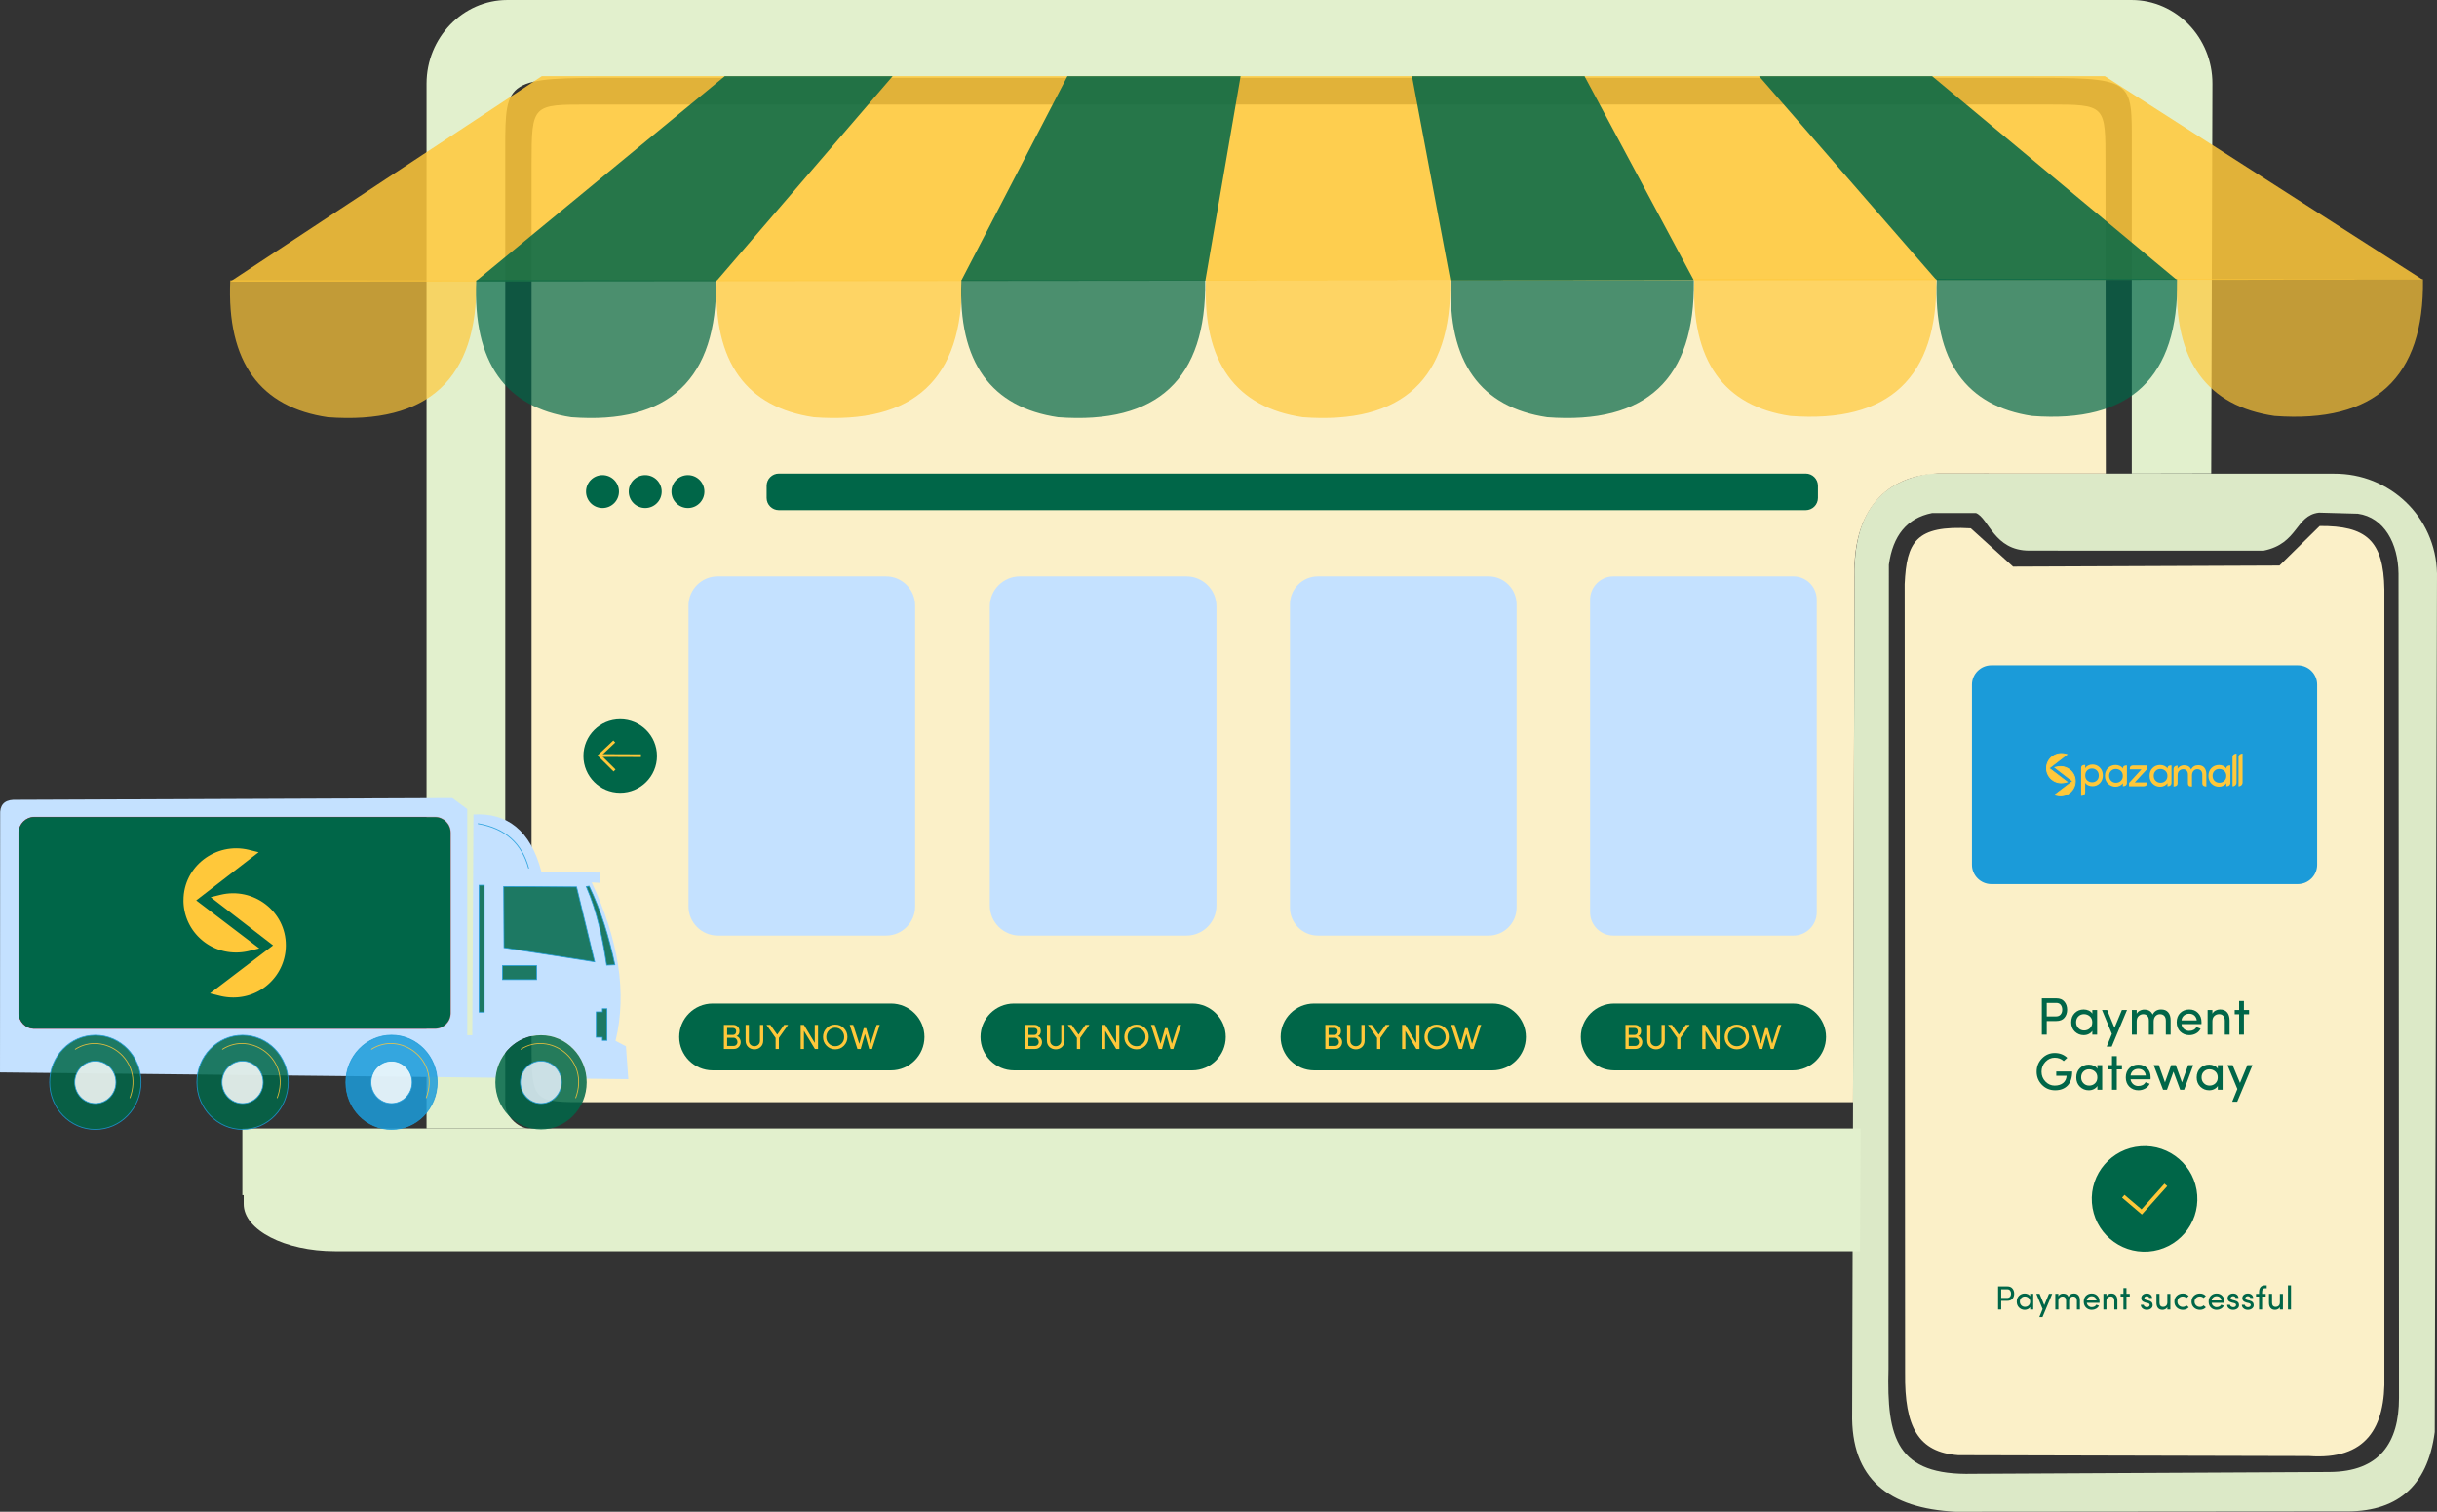 <?xml version="1.0" encoding="UTF-8"?>
<!DOCTYPE svg PUBLIC "-//W3C//DTD SVG 1.1//EN" "http://www.w3.org/Graphics/SVG/1.1/DTD/svg11.dtd">
<!-- Creator: CorelDRAW 2018 (64-Bit Evaluation Version) -->
<svg xmlns="http://www.w3.org/2000/svg" xml:space="preserve" width="222.466mm" height="137.993mm" version="1.1" style="shape-rendering:geometricPrecision; text-rendering:geometricPrecision; image-rendering:optimizeQuality; fill-rule:evenodd; clip-rule:evenodd"
viewBox="0 0 13100.06 8125.82"
 xmlns:xlink="http://www.w3.org/1999/xlink">
 <rect x="0" y="0" width="13100.06" height="8125.82" fill="#333333" stroke="none"/>
 <defs>
  <style type="text/css">
   <![CDATA[
    .str3 {stroke:#F50A2B;stroke-width:4.49;stroke-miterlimit:22.926;stroke-opacity:0.30}
    .str1 {stroke:#1B9BD9;stroke-width:4.49;stroke-miterlimit:22.926;stroke-opacity:0.851}
    .str2 {stroke:#FFC83A;stroke-width:4.49;stroke-miterlimit:22.926;stroke-opacity:0.851}
    .str4 {stroke:#FFC83A;stroke-width:19.94;stroke-miterlimit:22.926}
    .str0 {stroke:#FFC83A;stroke-width:14.96;stroke-miterlimit:22.926}
    .fil3 {fill:none}
    .fil9 {fill:none}
    .fil5 {fill:#006648}
    .fil4 {fill:#C4E1FF}
    .fil2 {fill:#e2f0cd}
    .fil19 {fill:#FFC83A}
    .fil18 {fill:#006648;fill-rule:nonzero}
    .fil6 {fill:#FFC83A;fill-rule:nonzero}
    .fil14 {fill:#F50A2B;fill-opacity:0.30}
    .fil17 {fill:#006648;fill-opacity:0.702}
    .fil16 {fill:#FFC83A;fill-opacity:0.702}
    .fil10 {fill:#FEFEFE;fill-opacity:0.851}
    .fil12 {fill:#1B9BD9;fill-opacity:0.851}
    .fil8 {fill:#006648;fill-opacity:0.851}
    .fil13 {fill:#E7F2FC;fill-opacity:0.851}
    .fil15 {fill:#FFC83A;fill-opacity:0.851}
    .fil1 {fill:#e2f0cd;fill-opacity:0.961}
    .fil11 {fill:#1B9BD9}
    .fil7 {fill:#C4E1FF}
    .fil0 {fill:#FBF0C8}
   ]]>
  </style>
 </defs>
 <g id="Layer_x0020_1">
  <path class="fil0" d="M10594.02 2839.8c-296.82,-17.64 -344.89,73.72 -355.47,299.19l2.27 4239.95c-3.42,293.2 71.62,427.09 285.8,442.99l1885.31 4.59c306.05,22.33 412.64,-150.09 405.23,-433.81l0 -4223.29c-3.9,-266.33 -99.48,-343.76 -347.71,-341.99l-216.11 212.51 -1431.96 5.84 -227.37 -205.97z"/>
  <path class="fil1" d="M12522.29 7912.09l-1917.01 9.73c-409.93,10.22 -463.71,-190.48 -453.57,-564.29l1.9 -4321.98c21.18,-155.43 96.23,-250.69 232.22,-277.83l236.06 -0.11c68.76,27.19 96.54,202.6 286.77,202.09l1259.07 0.23c187.86,-37.72 169.79,-189.79 297.94,-204.44l209.03 5.78c142.04,20.29 216.61,160.64 218.5,321.9l2.67 4431.11c0.14,239.75 -104.02,396.44 -373.58,397.8zm-2151.18 -5366.77c-257.65,40.73 -407.82,206.89 -402.1,554.89l-12.77 4494.69c-7.94,355.64 198.38,512.92 555.14,530.92l2085.86 -1.75c279.14,5.91 451.3,-125.31 490.69,-426.69l12.12 -4614.35c-6.36,-308.06 -257.02,-538.66 -552.48,-536.91l-2176.46 -0.79z"/>
  <path class="fil2" d="M9998.35 6725.59l-8197.91 0c-269.77,0 -490.44,-114.25 -490.44,-253.92l0 -47.86 -7.23 0 0 -357.97 8699.32 0 -1.29 227.4 -2.46 432.34z"/>
  <path class="fil2" d="M10002.09 6065.84l-7162.28 0c-61.43,-5.75 -123.82,-71.13 -123.82,-132.85l0 -5135.88c0,-373.97 5.92,-378.67 605.41,-378.67l7542.87 0c617.11,0 595.01,-1.61 595.02,375.86l0.06 1751.43 426.99 -0.87 6.48 -2095.16c0.76,-247.34 -195.42,-449.69 -434.3,-449.69l-8731.36 0c-238.88,0 -434.3,202.35 -434.3,449.69l0 5616.15 7709.24 0z"/>
  <path class="fil0" d="M3166.49 562.01l7842.33 -0.28c314.57,-0.01 308.84,2.73 309.17,315.44l1.76 1668.49 -859.4 -0.32c-227.09,-8.26 -473.54,105.23 -491.32,486.86l-8.04 2892.3 -6794.5 0c-300.47,0 -309.17,2.59 -309.17,-315.44l0 -4731.61c0,-318.02 5.17,-315.43 309.17,-315.44z"/>
  <path class="fil3" d="M3180.67 4743.08c143.77,307.42 191.23,592.48 128.08,851.79l55.94 28.87 12.64 176.85 -159.56 -1.71c0.44,6.17 0.66,12.4 0.66,18.69 0,139.78 -109.88,253.1 -245.42,253.1 -135.55,0 -245.43,-113.31 -245.43,-253.1 0,-8.06 0.37,-16.04 1.1,-23.91l-668.85 -7.14c1.21,10.18 1.83,20.55 1.83,31.06 0,139.78 -109.88,253.1 -245.42,253.1 -135.55,0 -245.43,-113.31 -245.43,-253.1 0,-12.31 0.85,-24.41 2.52,-36.25l-297.84 -3.18c1.95,12.85 2.96,26.02 2.96,39.43 0,139.78 -109.88,253.1 -245.42,253.1 -135.55,0 -245.43,-113.31 -245.43,-253.1 0,-15.22 1.3,-30.12 3.8,-44.6l-173.05 -1.85c2.7,15.06 4.12,30.59 4.12,46.45 0,139.78 -109.88,253.1 -245.42,253.1 -135.54,0 -245.42,-113.31 -245.42,-253.1 0,-17.68 1.76,-34.94 5.11,-51.6l-136.74 -1.45 0.9 -1384.11c-2.78,-50.92 20.22,-78.4 70.38,-81.2l2360.06 -9.59 80.29 59.12 -0.01 1215.88 27.07 0 6.31 -1186.55c179.47,-10.44 306.28,82.32 365.43,307.7l312.64 4.53 4.96 55.49 -47.37 -2.71z"/>
  <path class="fil4" d="M3857.22 3098.38l905.91 0c85.91,0 156.19,70.28 156.19,156.19l0 1618.14c0,85.91 -70.28,156.19 -156.19,156.19l-905.91 0c-85.91,0 -156.19,-70.27 -156.19,-156.19l0 -1618.14c0,-85.91 70.28,-156.19 156.19,-156.19z"/>
  <path class="fil4" d="M5481.63 3098.38l896.43 0c88.51,0 160.93,72.42 160.93,160.93l0 1608.66c0,88.52 -72.42,160.93 -160.93,160.93l-896.43 0c-88.52,0 -160.93,-72.41 -160.93,-160.93l0 -1608.66c0,-88.51 72.42,-160.93 160.93,-160.93z"/>
  <path class="fil4" d="M7084.05 3098.38l918.42 0c82.47,0 149.93,67.47 149.93,149.94l0 1630.64c0,82.47 -67.47,149.93 -149.93,149.93l-918.42 0c-82.48,0 -149.94,-67.47 -149.94,-149.93l0 -1630.64c0,-82.48 67.47,-149.94 149.94,-149.94z"/>
  <path class="fil4" d="M8672.47 3098.38l968.4 0c68.72,0 124.94,56.22 124.94,124.94l0 1680.63c0,68.72 -56.22,124.94 -124.94,124.94l-968.4 0c-68.72,0 -124.94,-56.22 -124.94,-124.94l0 -1680.63c0,-68.72 56.22,-124.94 124.94,-124.94z"/>
  <path class="fil5" d="M8677.16 5394.29l959.02 0c98.79,0 179.62,80.83 179.62,179.62l0 0c0,98.79 -80.83,179.62 -179.62,179.62l-959.02 0c-98.79,0 -179.62,-80.83 -179.62,-179.62l0 0c0,-98.79 80.83,-179.62 179.62,-179.62z"/>
  <path class="fil5" d="M7063.74 5394.29l959.02 0c98.79,0 179.62,80.83 179.62,179.62l0 0c0,98.79 -80.83,179.62 -179.62,179.62l-959.02 0c-98.79,0 -179.62,-80.83 -179.62,-179.62l0 0c0,-98.79 80.83,-179.62 179.62,-179.62z"/>
  <path class="fil5" d="M3238.71 2553.75c48.9,0 88.55,39.65 88.55,88.55 0,48.9 -39.65,88.55 -88.55,88.55 -48.9,0 -88.55,-39.65 -88.55,-88.55 0,-48.9 39.64,-88.55 88.55,-88.55z"/>
  <path class="fil5" d="M3333.8 3865.98c109.17,0 197.67,88.51 197.67,197.67 0,109.16 -88.49,197.66 -197.67,197.66 -109.17,0 -197.66,-88.5 -197.66,-197.66 0,-109.16 88.49,-197.67 197.66,-197.67z"/>
  <path class="fil5" d="M3468.31 2553.75c48.91,0 88.55,39.65 88.55,88.55 0,48.9 -39.64,88.55 -88.55,88.55 -48.9,0 -88.55,-39.65 -88.55,-88.55 0,-48.9 39.64,-88.55 88.55,-88.55z"/>
  <path class="fil5" d="M3697.92 2553.75c48.9,0 88.55,39.65 88.55,88.55 0,48.9 -39.64,88.55 -88.55,88.55 -48.91,0 -88.55,-39.65 -88.55,-88.55 0,-48.9 39.64,-88.55 88.55,-88.55z"/>
  <path class="fil5" d="M4186.5 2545.46l5520.21 0c36.09,0 65.6,29.52 65.6,65.59l0 65.62c0,36.08 -29.51,65.59 -65.6,65.59l-5520.21 0c-36.09,0 -65.59,-29.51 -65.59,-65.59l0 -65.62c0,-36.07 29.51,-65.59 65.59,-65.59z"/>
  <path class="fil5" d="M5450.33 5394.29l959.02 0c98.79,0 179.62,80.83 179.62,179.62l0 0c0,98.79 -80.83,179.62 -179.62,179.62l-959.02 0c-98.79,0 -179.62,-80.83 -179.62,-179.62l0 0c0,-98.79 80.83,-179.62 179.62,-179.62z"/>
  <path class="fil6" d="M5562.58 5578.14l-34.22 0 0 44.03 34.78 0c6.02,0 10.98,-2.03 14.93,-6.14 3.92,-4.11 5.87,-9.1 5.81,-14.9 0,-5.83 -2.01,-11.13 -5.99,-15.89 -4.05,-4.73 -9.16,-7.09 -15.3,-7.09zm-34.22 -52.88l0 37.63 31.39 0c5.28,0 9.57,-1.84 12.83,-5.52 3.01,-3.73 4.52,-8.4 4.52,-14.01 0,-5.65 -1.66,-10.03 -4.98,-13.24 -3.33,-3.17 -8.07,-4.8 -14.21,-4.86l-29.54 0zm66.23 17.25c0,13.86 -5.3,22.86 -15.93,27 6.77,1.48 12.27,5.46 16.43,11.92 4.17,6.46 6.27,13.02 6.27,19.6 0,10.54 -3.44,19.42 -10.32,26.66 -6.87,7.24 -16.06,10.85 -27.51,10.85l-52.69 0 0 -129.65 48.67 0c10.7,0 19.19,3.01 25.56,9.06 6.34,6.02 9.5,14.21 9.5,24.56zm110.26 51.63l0 -85.25 17.49 0 0 85.11c0,13.8 -4.61,25 -13.83,33.66 -9.25,8.49 -20.47,12.76 -33.62,12.76 -13.17,0 -24.33,-4.27 -33.52,-12.76 -9.13,-8.66 -13.67,-19.86 -13.67,-33.66l0 -85.11 17.5 0 0 85.25c0,8.77 2.92,15.89 8.75,21.35 5.84,5.46 12.86,8.19 21.04,8.19 8.1,0 15.12,-2.73 21.02,-8.19 5.89,-5.46 8.84,-12.58 8.84,-21.35zm101.55 44.4l-17.5 0 0 -59.62 -49.14 -70.03 20.95 0 36.94 52.47 37.42 -52.47 21.04 0 -49.71 70.03 0 59.62zm210.52 -129.65l0 129.65 -16.75 0 -59.08 -97.66 0 97.66 -17.51 0 0 -129.65 17.32 0 58.52 96.94 0 -96.94 17.49 0zm126.64 29.83c-9.32,-9.72 -20.7,-14.58 -34.15,-14.58 -13.48,0 -24.87,4.86 -34.18,14.58 -9.32,9.72 -13.96,21.52 -13.96,35.41 0,13.93 4.58,25.66 13.77,35.25 9.19,9.53 20.6,14.3 34.28,14.3 13.64,0 25.09,-4.8 34.34,-14.4 9.25,-9.59 13.83,-21.32 13.76,-35.25 0,-13.83 -4.61,-25.59 -13.86,-35.31zm-99.79 35.22c0,-18.41 6.31,-34.12 18.94,-47.07 12.64,-12.98 28.19,-19.47 46.67,-19.47 18.5,0 34.05,6.47 46.63,19.41 12.61,12.91 18.91,28.66 18.91,47.23 0,18.6 -6.31,34.28 -18.91,47.14 -12.58,12.83 -28.13,19.26 -46.63,19.26 -18.47,0 -34.02,-6.5 -46.67,-19.47 -12.64,-13.02 -18.94,-28.67 -18.94,-47.01zm255.78 36.53l32.68 -101.58 16.59 0 -41.67 129.65 -15.25 0 -22.92 -80.85 -22.74 80.85 -17.49 0 -41.59 -129.65 18.82 0 32.71 101.93 23.93 -84.39 13.04 -0.03 23.9 84.07z"/>
  <path class="fil5" d="M3830.67 5394.29l959.02 0c98.79,0 179.62,80.83 179.62,179.62l0 0c0,98.79 -80.83,179.62 -179.62,179.62l-959.02 0c-98.79,0 -179.62,-80.83 -179.62,-179.62l0 0c0,-98.79 80.83,-179.62 179.62,-179.62z"/>
  <path class="fil6" d="M3942.92 5578.14l-34.22 0 0 44.03 34.78 0c6.02,0 10.98,-2.03 14.93,-6.14 3.92,-4.11 5.87,-9.1 5.81,-14.9 0,-5.83 -2.01,-11.13 -5.99,-15.89 -4.05,-4.73 -9.16,-7.09 -15.3,-7.09zm-34.22 -52.88l0 37.63 31.39 0c5.28,0 9.57,-1.84 12.83,-5.52 3.01,-3.73 4.52,-8.4 4.52,-14.01 0,-5.65 -1.66,-10.03 -4.98,-13.24 -3.33,-3.17 -8.07,-4.8 -14.21,-4.86l-29.54 0zm66.23 17.25c0,13.86 -5.3,22.86 -15.93,27 6.77,1.48 12.27,5.46 16.43,11.92 4.17,6.46 6.27,13.02 6.27,19.6 0,10.54 -3.44,19.42 -10.32,26.66 -6.87,7.24 -16.06,10.85 -27.51,10.85l-52.69 0 0 -129.65 48.67 0c10.7,0 19.19,3.01 25.56,9.06 6.34,6.02 9.5,14.21 9.5,24.56zm110.26 51.63l0 -85.25 17.49 0 0 85.11c0,13.8 -4.61,25 -13.83,33.66 -9.25,8.49 -20.47,12.76 -33.62,12.76 -13.17,0 -24.33,-4.27 -33.52,-12.76 -9.13,-8.66 -13.67,-19.86 -13.67,-33.66l0 -85.11 17.5 0 0 85.25c0,8.77 2.92,15.89 8.75,21.35 5.84,5.46 12.86,8.19 21.04,8.19 8.1,0 15.12,-2.73 21.02,-8.19 5.89,-5.46 8.84,-12.58 8.84,-21.35zm101.55 44.4l-17.5 0 0 -59.62 -49.14 -70.03 20.95 0 36.94 52.47 37.42 -52.47 21.04 0 -49.71 70.03 0 59.62zm210.52 -129.65l0 129.65 -16.75 0 -59.08 -97.66 0 97.66 -17.51 0 0 -129.65 17.32 0 58.52 96.94 0 -96.94 17.49 0zm126.64 29.83c-9.32,-9.72 -20.7,-14.58 -34.15,-14.58 -13.48,0 -24.87,4.86 -34.18,14.58 -9.32,9.72 -13.96,21.52 -13.96,35.41 0,13.93 4.58,25.66 13.77,35.25 9.19,9.53 20.6,14.3 34.28,14.3 13.64,0 25.09,-4.8 34.34,-14.4 9.25,-9.59 13.83,-21.32 13.76,-35.25 0,-13.83 -4.61,-25.59 -13.86,-35.31zm-99.79 35.22c0,-18.41 6.31,-34.12 18.94,-47.07 12.64,-12.98 28.19,-19.47 46.67,-19.47 18.5,0 34.05,6.47 46.63,19.41 12.61,12.91 18.91,28.66 18.91,47.23 0,18.6 -6.31,34.28 -18.91,47.14 -12.58,12.83 -28.13,19.26 -46.63,19.26 -18.47,0 -34.02,-6.5 -46.67,-19.47 -12.64,-13.02 -18.94,-28.67 -18.94,-47.01zm255.78 36.53l32.68 -101.58 16.59 0 -41.67 129.65 -15.25 0 -22.92 -80.85 -22.74 80.85 -17.49 0 -41.59 -129.65 18.82 0 32.71 101.93 23.93 -84.39 13.04 -0.03 23.9 84.07z"/>
  <path class="fil6" d="M7175.99 5578.14l-34.21 0 0 44.03 34.78 0c6.02,0 10.98,-2.03 14.93,-6.14 3.92,-4.11 5.87,-9.1 5.8,-14.9 0,-5.83 -2,-11.13 -5.99,-15.89 -4.05,-4.73 -9.16,-7.09 -15.3,-7.09zm-34.21 -52.88l0 37.63 31.39 0c5.28,0 9.57,-1.84 12.83,-5.52 3.01,-3.73 4.52,-8.4 4.52,-14.01 0,-5.65 -1.66,-10.03 -4.98,-13.24 -3.33,-3.17 -8.07,-4.8 -14.22,-4.86l-29.54 0zm66.23 17.25c0,13.86 -5.3,22.86 -15.93,27 6.77,1.48 12.26,5.46 16.43,11.92 4.17,6.46 6.27,13.02 6.27,19.6 0,10.54 -3.45,19.42 -10.32,26.66 -6.87,7.24 -16.06,10.85 -27.51,10.85l-52.69 0 0 -129.65 48.67 0c10.7,0 19.19,3.01 25.56,9.06 6.34,6.02 9.5,14.21 9.5,24.56zm110.26 51.63l0 -85.25 17.49 0 0 85.11c0,13.8 -4.61,25 -13.83,33.66 -9.25,8.49 -20.47,12.76 -33.62,12.76 -13.17,0 -24.33,-4.27 -33.52,-12.76 -9.13,-8.66 -13.67,-19.86 -13.67,-33.66l0 -85.11 17.49 0 0 85.25c0,8.77 2.93,15.89 8.76,21.35 5.84,5.46 12.86,8.19 21.04,8.19 8.09,0 15.12,-2.73 21.02,-8.19 5.89,-5.46 8.84,-12.58 8.84,-21.35zm101.55 44.4l-17.5 0 0 -59.62 -49.15 -70.03 20.95 0 36.94 52.47 37.42 -52.47 21.04 0 -49.71 70.03 0 59.62zm210.52 -129.65l0 129.65 -16.75 0 -59.08 -97.66 0 97.66 -17.51 0 0 -129.65 17.32 0 58.51 96.94 0 -96.94 17.5 0zm126.63 29.83c-9.32,-9.72 -20.69,-14.58 -34.15,-14.58 -13.48,0 -24.87,4.86 -34.19,14.58 -9.31,9.72 -13.95,21.52 -13.95,35.41 0,13.93 4.58,25.66 13.76,35.25 9.19,9.53 20.61,14.3 34.28,14.3 13.64,0 25.09,-4.8 34.34,-14.4 9.25,-9.59 13.83,-21.32 13.77,-35.25 0,-13.83 -4.61,-25.59 -13.86,-35.31zm-99.79 35.22c0,-18.41 6.31,-34.12 18.94,-47.07 12.64,-12.98 28.19,-19.47 46.67,-19.47 18.5,0 34.05,6.47 46.63,19.41 12.61,12.91 18.91,28.66 18.91,47.23 0,18.6 -6.31,34.28 -18.91,47.14 -12.58,12.83 -28.13,19.26 -46.63,19.26 -18.47,0 -34.03,-6.5 -46.67,-19.47 -12.64,-13.02 -18.94,-28.67 -18.94,-47.01zm255.78 36.53l32.68 -101.58 16.59 0 -41.67 129.65 -15.25 0 -22.92 -80.85 -22.74 80.85 -17.5 0 -41.59 -129.65 18.82 0 32.71 101.93 23.93 -84.39 13.04 -0.03 23.9 84.07z"/>
  <path class="fil6" d="M8789.41 5578.14l-34.22 0 0 44.03 34.78 0c6.02,0 10.98,-2.03 14.93,-6.14 3.92,-4.11 5.87,-9.1 5.81,-14.9 0,-5.83 -2.01,-11.13 -5.99,-15.89 -4.04,-4.73 -9.16,-7.09 -15.3,-7.09zm-34.22 -52.88l0 37.63 31.39 0c5.27,0 9.57,-1.84 12.83,-5.52 3.01,-3.73 4.52,-8.4 4.52,-14.01 0,-5.65 -1.66,-10.03 -4.98,-13.24 -3.33,-3.17 -8.07,-4.8 -14.21,-4.86l-29.54 0zm66.23 17.25c0,13.86 -5.3,22.86 -15.93,27 6.77,1.48 12.26,5.46 16.43,11.92 4.16,6.46 6.27,13.02 6.27,19.6 0,10.54 -3.44,19.42 -10.32,26.66 -6.87,7.24 -16.06,10.85 -27.51,10.85l-52.69 0 0 -129.65 48.67 0c10.69,0 19.19,3.01 25.56,9.06 6.34,6.02 9.5,14.21 9.5,24.56zm110.26 51.63l0 -85.25 17.49 0 0 85.11c0,13.8 -4.61,25 -13.83,33.66 -9.25,8.49 -20.48,12.76 -33.62,12.76 -13.17,0 -24.33,-4.27 -33.52,-12.76 -9.13,-8.66 -13.67,-19.86 -13.67,-33.66l0 -85.11 17.5 0 0 85.25c0,8.77 2.92,15.89 8.75,21.35 5.84,5.46 12.86,8.19 21.04,8.19 8.1,0 15.12,-2.73 21.02,-8.19 5.89,-5.46 8.84,-12.58 8.84,-21.35zm101.55 44.4l-17.49 0 0 -59.62 -49.15 -70.03 20.95 0 36.94 52.47 37.42 -52.47 21.04 0 -49.71 70.03 0 59.62zm210.52 -129.65l0 129.65 -16.75 0 -59.08 -97.66 0 97.66 -17.5 0 0 -129.65 17.31 0 58.52 96.94 0 -96.94 17.49 0zm126.64 29.83c-9.32,-9.72 -20.7,-14.58 -34.15,-14.58 -13.48,0 -24.87,4.86 -34.18,14.58 -9.32,9.72 -13.96,21.52 -13.96,35.41 0,13.93 4.58,25.66 13.77,35.25 9.19,9.53 20.6,14.3 34.28,14.3 13.64,0 25.09,-4.8 34.34,-14.4 9.25,-9.59 13.83,-21.32 13.77,-35.25 0,-13.83 -4.61,-25.59 -13.86,-35.31zm-99.79 35.22c0,-18.41 6.31,-34.12 18.94,-47.07 12.64,-12.98 28.19,-19.47 46.67,-19.47 18.5,0 34.06,6.47 46.63,19.41 12.61,12.91 18.91,28.66 18.91,47.23 0,18.6 -6.31,34.28 -18.91,47.14 -12.57,12.83 -28.13,19.26 -46.63,19.26 -18.47,0 -34.02,-6.5 -46.67,-19.47 -12.64,-13.02 -18.94,-28.67 -18.94,-47.01zm255.78 36.53l32.68 -101.58 16.59 0 -41.68 129.65 -15.25 0 -22.92 -80.85 -22.74 80.85 -17.49 0 -41.59 -129.65 18.82 0 32.71 101.93 23.93 -84.39 13.05 -0.03 23.9 84.07z"/>
  <g id="_2097272407008">
   <polyline class="fil3 str0" points="3302.02,3985.85 3222.32,4060.99 3303.53,4141.44 "/>
   <line class="fil3 str0" x1="3222.32" y1="4060.99" x2="3445.28" y2= "4061.94" />
  </g>
  <path class="fil7" d="M71.28 4299.21c-50.16,2.8 -73.16,30.28 -70.38,81.2l-0.9 1384.11 136.74 1.45 481.6 5.15 173.07 1.85 484.08 5.17 297.86 3.18 486.48 5.19 604.14 6.45c11.68,-128.58 115.75,-229.19 244.33,-229.19 128.58,0 235.48,103.36 244.75,234.42l224.3 2.4 -12.64 -176.85 -55.94 -28.87c63.15,-259.31 15.69,-544.37 -128.08,-851.79l47.37 2.71 -4.96 -55.49 -312.64 -4.53c-59.15,-225.38 -185.96,-318.14 -365.43,-307.7l-6.31 1186.55 -27.07 0 0.01 -1215.88 -80.29 -59.12 -2360.06 9.59zm112.78 92.93l2154.73 0c45.67,0 83.01,37.35 83.01,83.02l0 970.88c0,45.67 -37.35,83.01 -83.01,83.01l-2154.73 0c-45.66,0 -83.01,-37.35 -83.01,-83.01l0 -970.88c0,-45.67 37.35,-83.02 83.01,-83.02z"/>
  <polygon class="fil8 str1" points="2707.48,4765.54 3099.08,4767.34 3196.53,5169.78 2709.28,5093.98 "/>
  <path class="fil9 str1" d="M2568.52 4427.16c148.89,25 237.6,107.63 273.39,240.91"/>
  <polygon class="fil8 str1" points="2575.75,4758.3 2602.82,4758.3 2602.82,5440.45 2575.75,5440.45 "/>
  <polygon class="fil8 str1" points="2701.17,5190.51 2884.34,5190.51 2884.34,5265.4 2701.17,5265.4 "/>
  <polygon class="fil8 str1" points="3262.41,5422.39 3238.05,5422.39 3238.05,5439.08 3205.17,5439.08 3205.17,5575.34 3238.05,5575.34 3238.05,5592.03 3262.41,5592.03 "/>
  <path class="fil8 str1" d="M3305.28 5185.99l-44.21 1.81c-21.71,-144.28 -50.43,-285.58 -109.41,-422.06l15.12 -2.48c63.6,131.63 106.21,271.83 138.51,422.73z"/>
  <path class="fil8 str1" d="M512.5 5564.47c135.54,0 245.42,113.32 245.42,253.1 0,139.79 -109.87,253.1 -245.42,253.1 -135.54,0 -245.42,-113.31 -245.42,-253.1 0,-139.78 109.88,-253.1 245.42,-253.1z"/>
  <path class="fil10 str1" d="M512.5 5703.43c61.17,0 110.75,51.11 110.75,114.14 0,63.03 -49.58,114.14 -110.75,114.14 -61.18,0 -110.76,-51.11 -110.76,-114.14 0,-63.04 49.58,-114.14 110.76,-114.14z"/>
  <path class="fil8 str1" d="M1303.91 5564.47c135.54,0 245.42,113.32 245.42,253.1 0,139.79 -109.88,253.1 -245.42,253.1 -135.54,0 -245.42,-113.31 -245.42,-253.1 0,-139.78 109.88,-253.1 245.42,-253.1z"/>
  <path class="fil10 str1" d="M1303.91 5703.43c61.17,0 110.76,51.11 110.76,114.14 0,63.03 -49.59,114.14 -110.76,114.14 -61.17,0 -110.76,-51.11 -110.76,-114.14 0,-63.04 49.59,-114.14 110.76,-114.14z"/>
  <path class="fil11" d="M10704.35 3576.23l1647.38 0c57.27,0 104.11,46.84 104.11,104.11l0 967.86c0,57.27 -46.84,104.12 -104.11,104.12l-1647.38 0c-57.27,0 -104.11,-46.85 -104.11,-104.12l0 -967.86c0,-57.27 46.84,-104.11 104.11,-104.11z"/>
  <path class="fil12 str1" d="M2104.78 5564.47c135.54,0 245.42,113.32 245.42,253.1 0,139.79 -109.88,253.1 -245.42,253.1 -135.54,0 -245.42,-113.31 -245.42,-253.1 0,-139.78 109.88,-253.1 245.42,-253.1z"/>
  <path class="fil10 str1" d="M2104.78 5703.43c61.17,0 110.76,51.11 110.76,114.14 0,63.03 -49.59,114.14 -110.76,114.14 -61.17,0 -110.76,-51.11 -110.76,-114.14 0,-63.04 49.59,-114.14 110.76,-114.14z"/>
  <path class="fil8" d="M2908.23 5564.47c135.54,0 245.42,113.32 245.42,253.1 0,139.79 -109.88,253.1 -245.42,253.1 -135.54,0 -245.42,-113.31 -245.42,-253.1 0,-139.78 109.88,-253.1 245.42,-253.1z"/>
  <path class="fil13 str1" d="M2908.23 5703.43c61.17,0 110.76,51.11 110.76,114.14 0,63.03 -49.59,114.14 -110.76,114.14 -61.17,0 -110.76,-51.11 -110.76,-114.14 0,-63.04 49.59,-114.14 110.76,-114.14z"/>
  <path class="fil9 str2" d="M2799.05 5640.71c154.09,-100.48 373.75,53.26 295.06,261.68"/>
  <path class="fil14 str3" d="M184.06 4392.14l2154.73 0c45.65,0 83.01,37.35 83.01,83.02l0 970.88c0,45.67 -37.36,83.01 -83.01,83.01l-2154.73 0c-45.66,0 -83.01,-37.35 -83.01,-83.01l0 -970.88c0,-45.67 37.35,-83.02 83.01,-83.02z"/>
  <path class="fil5" d="M184.06 4392.14l2154.73 0c45.67,0 83.01,37.35 83.01,83.02l0 970.88c0,45.67 -37.35,83.01 -83.01,83.01l-2154.73 0c-45.66,0 -83.01,-37.35 -83.01,-83.01l0 -970.88c0,-45.67 37.35,-83.02 83.01,-83.02z"/>
  <g id="_2097272422112">
   <polygon class="fil15" points="2912.46,409.42 11314.77,409.42 13021.95,1503.02 1237.79,1513.83 "/>
   <polygon class="fil8" points="3896,409.42 2556.98,1512.63 3850.89,1511.44 4798.31,409.42 "/>
   <polygon class="fil8" points="5737.62,409.42 5166.44,1510.23 6479.33,1509.02 6668.8,409.42 "/>
   <polygon class="fil8" points="7590.04,409.42 7796.67,1507.82 9105.01,1506.61 8517.6,409.42 "/>
   <polygon class="fil8" points="9455.94,409.42 10409.19,1505.42 11700.62,1504.23 10386.18,409.42 "/>
   <path class="fil16" d="M1237.79 1507.01l1322.88 1.01c6.97,527.66 -257.08,774.79 -798.74,734.59 -360.42,-52.8 -543.92,-293 -524.14,-735.59z"/>
   <path class="fil17" d="M2560.05 1507.01l1289.14 1.01c6.79,527.66 -250.52,774.79 -778.37,734.59 -351.22,-52.8 -530.05,-293 -510.77,-735.59z"/>
   <path class="fil16" d="M3852.58 1507.01l1317.58 1.01c6.94,527.66 -256.05,774.79 -795.54,734.59 -358.97,-52.8 -541.74,-293 -522.04,-735.59z"/>
   <path class="fil17" d="M5168.14 1507.01l1310.38 1.01c6.9,527.66 -254.65,774.79 -791.19,734.59 -357.01,-52.8 -538.77,-293 -519.19,-735.59z"/>
   <path class="fil16" d="M6482.82 1507.01l1313.07 1.01c6.91,527.66 -255.18,774.79 -792.81,734.59 -357.74,-52.8 -539.88,-293 -520.26,-735.59z"/>
   <path class="fil17" d="M7799.79 1507.01l1305.39 1.01c6.87,527.66 -253.69,774.79 -788.18,734.59 -355.65,-52.8 -536.72,-293 -517.21,-735.59z"/>
   <path class="fil16" d="M9108.19 1500.19l1300.8 1.01c6.85,527.66 -252.79,774.79 -785.41,734.58 -354.4,-52.8 -534.84,-293 -515.39,-735.59z"/>
   <path class="fil17" d="M10411.4 1500.19l1292.34 1.01c6.8,527.66 -251.15,774.79 -780.3,734.58 -352.09,-52.8 -531.36,-293 -512.04,-735.59z"/>
   <path class="fil16" d="M11703.04 1500.19l1321.66 1.01c6.96,527.66 -256.84,774.79 -798,734.58 -360.09,-52.8 -543.41,-293 -523.66,-735.59z"/>
  </g>
  <path class="fil5" d="M11507.19 6161.29c156.3,-11.52 292.37,105.85 303.89,262.18 11.52,156.32 -105.87,292.37 -262.17,303.89 -156.31,11.52 -292.37,-105.85 -303.89,-262.17 -11.52,-156.32 105.87,-292.37 262.18,-303.89z"/>
  <polyline class="fil3 str4" points="11413.58,6429.91 11512.64,6514.22 11642.5,6369.12 "/>
  <path class="fil18" d="M10790.09 6930.42l-32.54 0 0 46.25 31.58 0c6.87,-0.06 12.12,-2.18 15.78,-6.42 3.63,-4.23 5.49,-9.69 5.55,-16.43 0,-6.75 -1.74,-12.38 -5.19,-16.88 -3.6,-4.35 -8.67,-6.51 -15.18,-6.51zm-49.28 108.34l0 -124 49.46 0c12.27,0 21.42,3.78 27.53,11.34 6.27,7.35 9.39,16.49 9.39,27.53 0,11.06 -3.12,20.27 -9.33,27.62 -6.24,7.38 -15.45,11.06 -27.65,11.06l-32.66 0 0 46.43 -16.74 0zm164.12 -21.78c5.4,-5.04 8.1,-11.82 8.1,-20.36 0,-8.55 -2.82,-15.3 -8.43,-20.22 -5.64,-4.92 -12.27,-7.41 -19.89,-7.47 -7.64,0 -14.03,2.55 -19.19,7.65 -5.16,5.04 -7.74,11.64 -7.74,19.86 0,8.19 2.64,14.94 7.92,20.19 5.28,5.28 11.79,7.92 19.53,7.92 7.74,0 14.31,-2.52 19.7,-7.56zm24.66 21.78l-16.38 0 0 -12.9c-2.64,4.41 -6.62,7.95 -11.97,10.65 -5.34,2.7 -11.16,4.05 -17.52,4.05 -11.64,0 -21.74,-4.08 -30.29,-12.24 -8.25,-8.13 -12.39,-18.68 -12.39,-31.61 0,-12.95 4.08,-23.48 12.21,-31.55 8.16,-8.1 18.33,-12.18 30.5,-12.24 6.09,0 11.97,1.26 17.58,3.78 5.52,2.76 9.48,6.3 11.88,10.65l0 -12.63 16.38 0 0 84.04zm102.04 -84.04l-52.19 124.89 -17.12 0 17.64 -43.43 -33.65 -81.46 17.49 0 25.13 60.83 25.23 -60.83 17.48 0zm91 38.84l0 45.2 -16.38 0 0 -47.57c0,-6.96 -1.68,-12.33 -5.01,-16.14 -3.21,-3.96 -7.92,-5.94 -14.07,-5.94 -6.09,0 -11.37,2.07 -15.8,6.21 -4.47,4.14 -6.69,10.23 -6.69,18.24l0 45.2 -16.38 0 0 -84.04 16.38 0 0 12.78c1.95,-4.02 5.13,-7.32 9.6,-9.87 4.68,-2.55 8.93,-3.93 12.74,-4.17 16.17,-0.99 26.88,4.68 32.09,16.98 5.85,-11.67 15.51,-17.52 29.04,-17.52 10.53,0 18.54,3.24 24,9.75 5.61,6.39 8.43,15.56 8.43,27.51l0 48.59 -16.38 0 0 -47.39c0,-6.84 -1.71,-12.27 -5.1,-16.32 -3.66,-3.96 -8.61,-5.97 -14.82,-6.02 -6.18,-0.06 -11.34,2.16 -15.42,6.65 -4.11,4.5 -6.18,10.44 -6.24,17.88zm163.37 2.94c0,3.72 -0.06,5.85 -0.18,6.45l-68.21 0c0.81,6.78 3.81,12.39 8.97,16.86 4.98,4.11 10.56,6.18 16.77,6.18 12.14,0 20.63,-4.35 25.49,-13.05 0.12,0 0.3,0.04 0.54,0.15 0.21,0.12 0.63,0.33 1.23,0.63 0.69,0.3 1.62,0.66 2.79,1.05 1.17,0.42 2.07,0.78 2.64,1.08l6.87 2.55c-3.45,7.08 -8.67,12.54 -15.66,16.38 -6.96,3.87 -14.64,5.79 -23.01,5.79 -12.02,0 -22.28,-4.05 -30.83,-12.18 -8.13,-8.13 -12.18,-18.78 -12.18,-31.89 0,-13.14 4.05,-23.67 12.12,-31.61 8.1,-7.92 18.33,-11.91 30.74,-11.97 12.42,0 22.44,4.02 30.06,12.03 7.88,7.98 11.84,18.51 11.84,31.55zm-24.53 -22.97c-4.68,-4.02 -10.5,-6.03 -17.39,-6.03 -6.93,0 -12.87,2.01 -17.85,6.03 -4.92,4.29 -7.8,9.86 -8.61,16.65l52.1 0c-0.81,-6.78 -3.57,-12.36 -8.25,-16.65zm61.73 19.92l0 45.32 -16.38 0 0 -84.04 16.38 0 0 12.63c2.4,-4.68 5.99,-8.27 10.82,-10.73 4.8,-2.46 9.96,-3.69 15.45,-3.69 10.56,0 18.5,3.24 23.87,9.75 5.61,6.39 8.46,15.56 8.52,27.51l0 48.59 -16.38 0 0 -47.51c0,-7.08 -1.68,-12.54 -5.01,-16.35 -3.24,-3.99 -8.01,-5.97 -14.34,-5.97 -6.39,0 -11.82,2.07 -16.25,6.24 -4.47,4.14 -6.69,10.26 -6.69,18.27zm107.61 -69.5l0 30.77 17.64 0 0 14.57 -17.64 0 0 69.47 -16.38 0 0 -69.47 -15.12 0 0 -14.57 15.12 0 0 -30.77 16.38 0zm88.94 35.13c5.61,-4.11 12.39,-6.15 20.36,-6.15 7.95,0 14.55,2.04 19.74,6.12 5.22,4.08 8.19,9.9 8.88,17.46l-15.63 0c-0.48,-2.73 -1.92,-4.92 -4.32,-6.57 -2.64,-1.62 -5.55,-2.43 -8.79,-2.43 -3.21,0 -5.94,0.69 -8.16,2.07 -2.4,1.08 -3.9,2.97 -4.56,5.61 -0.63,2.64 -0.54,4.74 0.27,6.29 1.35,2.7 4.65,4.8 9.9,6.3l12.39 3.03c14.54,3.57 21.81,11.76 21.81,24.57 0,7.59 -3.15,13.71 -9.48,18.41 -6.39,4.53 -13.86,6.78 -22.41,6.78 -8.57,0 -16.02,-2.46 -22.34,-7.41 -6.33,-4.92 -9.54,-11.46 -9.66,-19.65l15.48 0c0.69,4.35 2.91,7.56 6.69,9.6 3.66,2.31 7.61,3.33 11.88,3.09 4.26,-0.24 7.56,-1.38 9.9,-3.42 2.34,-2.07 3.66,-4.56 3.96,-7.5 0.24,-2.94 -0.66,-5.28 -2.73,-7.05 -2.04,-1.77 -4.86,-3.06 -8.43,-3.87l-11.52 -2.67c-8.13,-2.18 -14.13,-5.39 -17.97,-9.69 -3.69,-4.44 -5.22,-9.99 -4.56,-16.68 0.63,-6.69 3.75,-12.08 9.3,-16.25zm130.71 41.03l0 -45.38 16.38 0 0 84.04 -16.38 0 0 -12.54c-2.4,4.62 -6,8.19 -10.83,10.65 -4.8,2.46 -9.89,3.69 -15.29,3.69 -10.41,0 -18.42,-3.27 -24.03,-9.84 -5.61,-6.57 -8.4,-15.69 -8.34,-27.35l0 -48.65 16.38 0 0 47.48c0,6.99 1.62,12.48 4.83,16.46 3.24,3.93 8.1,5.88 14.6,5.88 6.51,0 11.91,-2.04 16.26,-6.15 4.35,-4.11 6.48,-10.2 6.42,-18.3zm83.08 -47.18c12.96,0 23.58,4.53 31.89,13.56l-12.48 10.38c-5.25,-5.28 -11.85,-7.92 -19.77,-7.92 -7.89,0 -14.61,2.55 -20.13,7.68 -5.55,5.04 -8.34,11.73 -8.34,20.1 0,8.34 2.82,15.12 8.43,20.33 5.64,5.25 12.35,7.86 20.22,7.86 7.91,0 14.46,-2.76 19.59,-8.28l12.65 10.44c-8.37,9 -18.96,13.5 -31.7,13.5 -12.78,0 -23.57,-4.05 -32.39,-12.15 -8.79,-8.22 -13.17,-18.78 -13.17,-31.7 0,-12.93 4.32,-23.45 12.93,-31.55 8.63,-8.1 19.37,-12.18 32.27,-12.24zm92.08 0c12.96,0 23.58,4.53 31.89,13.56l-12.48 10.38c-5.25,-5.28 -11.85,-7.92 -19.77,-7.92 -7.89,0 -14.61,2.55 -20.13,7.68 -5.55,5.04 -8.34,11.73 -8.34,20.1 0,8.34 2.82,15.12 8.43,20.33 5.64,5.25 12.35,7.86 20.22,7.86 7.91,0 14.46,-2.76 19.59,-8.28l12.65 10.44c-8.37,9 -18.96,13.5 -31.7,13.5 -12.78,0 -23.57,-4.05 -32.39,-12.15 -8.79,-8.22 -13.17,-18.78 -13.17,-31.7 0,-12.93 4.32,-23.45 12.93,-31.55 8.63,-8.1 19.37,-12.18 32.27,-12.24zm131.64 43.58c0,3.72 -0.06,5.85 -0.18,6.45l-68.21 0c0.81,6.78 3.81,12.39 8.97,16.86 4.98,4.11 10.56,6.18 16.77,6.18 12.14,0 20.63,-4.35 25.49,-13.05 0.12,0 0.3,0.04 0.54,0.15 0.21,0.12 0.63,0.33 1.23,0.63 0.69,0.3 1.62,0.66 2.79,1.05 1.17,0.42 2.07,0.78 2.64,1.08l6.87 2.55c-3.45,7.08 -8.67,12.54 -15.66,16.38 -6.96,3.87 -14.64,5.79 -23.01,5.79 -12.02,0 -22.28,-4.05 -30.83,-12.18 -8.13,-8.13 -12.18,-18.78 -12.18,-31.89 0,-13.14 4.05,-23.67 12.12,-31.61 8.1,-7.92 18.33,-11.91 30.74,-11.97 12.42,0 22.44,4.02 30.06,12.03 7.88,7.98 11.84,18.51 11.84,31.55zm-24.53 -22.97c-4.68,-4.02 -10.5,-6.03 -17.39,-6.03 -6.93,0 -12.87,2.01 -17.85,6.03 -4.92,4.29 -7.8,9.86 -8.61,16.65l52.1 0c-0.81,-6.78 -3.57,-12.36 -8.25,-16.65zm51.23 -14.46c5.61,-4.11 12.39,-6.15 20.36,-6.15 7.95,0 14.55,2.04 19.74,6.12 5.22,4.08 8.19,9.9 8.88,17.46l-15.63 0c-0.48,-2.73 -1.92,-4.92 -4.32,-6.57 -2.64,-1.62 -5.55,-2.43 -8.79,-2.43 -3.21,0 -5.94,0.69 -8.16,2.07 -2.4,1.08 -3.9,2.97 -4.56,5.61 -0.63,2.64 -0.54,4.74 0.27,6.29 1.35,2.7 4.65,4.8 9.9,6.3l12.39 3.03c14.54,3.57 21.81,11.76 21.81,24.57 0,7.59 -3.15,13.71 -9.48,18.41 -6.39,4.53 -13.86,6.78 -22.41,6.78 -8.57,0 -16.02,-2.46 -22.34,-7.41 -6.33,-4.92 -9.54,-11.46 -9.66,-19.65l15.48 0c0.69,4.35 2.91,7.56 6.69,9.6 3.66,2.31 7.61,3.33 11.88,3.09 4.26,-0.24 7.56,-1.38 9.9,-3.42 2.34,-2.07 3.66,-4.56 3.96,-7.5 0.24,-2.94 -0.66,-5.28 -2.73,-7.05 -2.04,-1.77 -4.86,-3.06 -8.43,-3.87l-11.52 -2.67c-8.13,-2.18 -14.13,-5.39 -17.97,-9.69 -3.69,-4.44 -5.22,-9.99 -4.56,-16.68 0.63,-6.69 3.75,-12.08 9.3,-16.25zm79 0c5.61,-4.11 12.39,-6.15 20.36,-6.15 7.95,0 14.55,2.04 19.74,6.12 5.22,4.08 8.19,9.9 8.88,17.46l-15.63 0c-0.48,-2.73 -1.92,-4.92 -4.32,-6.57 -2.64,-1.62 -5.55,-2.43 -8.79,-2.43 -3.21,0 -5.94,0.69 -8.16,2.07 -2.4,1.08 -3.9,2.97 -4.56,5.61 -0.63,2.64 -0.54,4.74 0.27,6.29 1.35,2.7 4.65,4.8 9.9,6.3l12.39 3.03c14.54,3.57 21.81,11.76 21.81,24.57 0,7.59 -3.15,13.71 -9.48,18.41 -6.39,4.53 -13.86,6.78 -22.41,6.78 -8.57,0 -16.02,-2.46 -22.34,-7.41 -6.33,-4.92 -9.54,-11.46 -9.66,-19.65l15.48 0c0.69,4.35 2.91,7.56 6.69,9.6 3.66,2.31 7.61,3.33 11.88,3.09 4.26,-0.24 7.56,-1.38 9.9,-3.42 2.34,-2.07 3.66,-4.56 3.96,-7.5 0.24,-2.94 -0.66,-5.28 -2.73,-7.05 -2.04,-1.77 -4.86,-3.06 -8.43,-3.87l-11.52 -2.67c-8.13,-2.18 -14.13,-5.39 -17.97,-9.69 -3.69,-4.44 -5.22,-9.99 -4.56,-16.68 0.63,-6.69 3.75,-12.08 9.3,-16.25zm112.53 -50.06l9.18 0 0 15.65 -9.21 0c-10.52,0 -15.75,7.17 -15.62,21.53l0 8.52 19.43 0 0 14.57 -19.43 0 0 69.47 -16.38 0 0 -69.47 -16.38 0 0 -14.57 16.38 0 0 -8.52c0,-11.88 2.67,-21.02 8.04,-27.44 5.36,-6.45 13.37,-9.69 23.99,-9.75zm79.87 91.08l0 -45.38 16.38 0 0 84.04 -16.38 0 0 -12.54c-2.4,4.62 -6,8.19 -10.83,10.65 -4.8,2.46 -9.89,3.69 -15.29,3.69 -10.41,0 -18.42,-3.27 -24.03,-9.84 -5.61,-6.57 -8.4,-15.69 -8.34,-27.35l0 -48.65 16.38 0 0 47.48c0,6.99 1.62,12.48 4.83,16.46 3.24,3.93 8.1,5.88 14.6,5.88 6.51,0 11.91,-2.04 16.26,-6.15 4.35,-4.11 6.48,-10.2 6.42,-18.3zm43.46 38.66l0 -129.75 16.38 0 0 129.75 -16.38 0z"/>
  <path class="fil18" d="M11053.42 5390.79l-51.24 0 0 72.81 49.72 0c10.81,-0.09 19.08,-3.44 24.84,-10.1 5.71,-6.66 8.64,-15.25 8.73,-25.87 0,-10.63 -2.74,-19.5 -8.17,-26.59 -5.66,-6.85 -13.64,-10.25 -23.89,-10.25zm-77.58 170.56l0 -195.21 77.86 0c19.31,0 33.71,5.95 43.35,17.85 9.87,11.57 14.78,25.97 14.78,43.35 0,17.42 -4.91,31.92 -14.69,43.49 -9.82,11.62 -24.32,17.42 -43.53,17.42l-51.42 0 0 73.09 -26.35 0zm258.38 -34.28c8.5,-7.93 12.75,-18.6 12.75,-32.06 0,-13.46 -4.43,-24.08 -13.27,-31.83 -8.88,-7.74 -19.31,-11.67 -31.3,-11.76 -12.04,0 -22.1,4.02 -30.23,12.04 -8.12,7.93 -12.18,18.32 -12.18,31.26 0,12.9 4.15,23.52 12.47,31.78 8.31,8.31 18.55,12.47 30.74,12.47 12.18,0 22.52,-3.97 31.02,-11.9zm38.82 34.28l-25.79 0 0 -20.3c-4.15,6.94 -10.43,12.51 -18.84,16.76 -8.4,4.25 -17.57,6.37 -27.58,6.37 -18.32,0 -34.24,-6.42 -47.69,-19.27 -12.98,-12.8 -19.5,-29.41 -19.5,-49.76 0,-20.4 6.42,-36.97 19.22,-49.68 12.84,-12.75 28.85,-19.17 48.02,-19.27 9.59,0 18.84,1.98 27.67,5.95 8.69,4.35 14.92,9.92 18.7,16.76l0 -19.88 25.79 0 0 132.31zm160.64 -132.31l-82.16 196.63 -26.96 0 27.76 -68.38 -52.98 -128.25 27.53 0 39.57 95.76 39.71 -95.76 27.53 0zm143.26 61.15l0 71.16 -25.78 0 0 -74.89c0,-10.95 -2.64,-19.41 -7.88,-25.4 -5.05,-6.23 -12.47,-9.35 -22.15,-9.35 -9.59,0 -17.9,3.26 -24.89,9.78 -7.04,6.52 -10.53,16.11 -10.53,28.71l0 71.16 -25.78 0 0 -132.31 25.78 0 0 20.12c3.07,-6.32 8.07,-11.52 15.11,-15.53 7.37,-4.02 14.07,-6.18 20.07,-6.57 25.45,-1.55 42.31,7.37 50.52,26.73 9.21,-18.37 24.41,-27.58 45.71,-27.58 16.58,0 29.18,5.1 37.78,15.35 8.83,10.06 13.27,24.51 13.27,43.3l0 76.5 -25.79 0 0 -74.61c0,-10.76 -2.69,-19.31 -8.03,-25.69 -5.76,-6.23 -13.55,-9.4 -23.32,-9.49 -9.73,-0.09 -17.85,3.4 -24.27,10.48 -6.47,7.08 -9.73,16.43 -9.82,28.15zm257.21 4.62c0,5.86 -0.09,9.21 -0.28,10.16l-107.38 0c1.28,10.67 6,19.5 14.12,26.53 7.84,6.47 16.62,9.73 26.4,9.73 19.12,0 32.48,-6.85 40.14,-20.54 0.19,0 0.47,0.05 0.85,0.24 0.33,0.19 0.99,0.52 1.94,0.99 1.08,0.47 2.55,1.04 4.39,1.65 1.84,0.66 3.26,1.22 4.16,1.7l10.81 4.01c-5.43,11.15 -13.64,19.74 -24.64,25.78 -10.96,6.09 -23.05,9.12 -36.22,9.12 -18.93,0 -35.08,-6.37 -48.54,-19.17 -12.8,-12.8 -19.17,-29.55 -19.17,-50.19 0,-20.68 6.38,-37.25 19.08,-49.76 12.75,-12.47 28.85,-18.75 48.4,-18.84 19.55,0 35.32,6.33 47.31,18.94 12.42,12.56 18.65,29.13 18.65,49.67zm-38.62 -36.17c-7.37,-6.32 -16.53,-9.49 -27.39,-9.49 -10.91,0 -20.26,3.17 -28.09,9.49 -7.74,6.75 -12.28,15.53 -13.56,26.2l82.02 0c-1.27,-10.67 -5.62,-19.45 -12.98,-26.2zm97.18 31.36l0 71.35 -25.78 0 0 -132.31 25.78 0 0 19.88c3.77,-7.37 9.45,-13.03 17.05,-16.91 7.56,-3.87 15.68,-5.81 24.31,-5.81 16.62,0 29.14,5.1 37.59,15.35 8.83,10.06 13.32,24.51 13.41,43.3l0 76.5 -25.79 0 0 -74.8c0,-11.14 -2.64,-19.74 -7.88,-25.73 -5.1,-6.28 -12.61,-9.4 -22.57,-9.4 -10.06,0 -18.6,3.26 -25.59,9.82 -7.04,6.52 -10.53,16.15 -10.53,28.76zm169.43 -109.41l0 48.45 27.76 0 0 22.95 -27.76 0 0 109.36 -25.78 0 0 -109.36 -23.8 0 0 -22.95 23.8 0 0 -48.45 25.78 0zm-968.52 322.98c-13.18,-12.09 -29.37,-18.14 -48.55,-18.14 -19.17,0 -35.79,7.32 -49.82,22.01 -14.02,14.69 -21.01,32.39 -21.01,53.17 0,20.78 6.99,38.44 21.01,52.98 14.03,14.5 30.46,21.72 49.25,21.72 18.84,0 34.14,-4.72 45.94,-14.12 11.34,-9.39 17.52,-22.24 18.51,-38.58l-55.58 0 0 -22.95 85.61 0c0,32.49 -8.03,57.51 -24.08,75.13 -16.48,17.14 -38.95,25.73 -67.34,25.73 -28.42,0 -52.13,-9.78 -71.16,-29.33 -19.03,-19.54 -28.52,-43.11 -28.52,-70.69 0,-27.76 9.49,-51.42 28.52,-70.97 19.03,-19.55 41.93,-29.33 68.65,-29.33 26.73,0 49.25,8.6 67.52,25.79l-18.98 17.57zm167.86 119.84c8.5,-7.93 12.75,-18.6 12.75,-32.06 0,-13.46 -4.43,-24.08 -13.27,-31.83 -8.88,-7.74 -19.31,-11.67 -31.3,-11.76 -12.04,0 -22.1,4.02 -30.23,12.04 -8.12,7.93 -12.18,18.32 -12.18,31.26 0,12.9 4.15,23.52 12.47,31.78 8.31,8.31 18.55,12.47 30.74,12.47 12.18,0 22.52,-3.97 31.02,-11.9zm38.82 34.28l-25.79 0 0 -20.3c-4.15,6.94 -10.43,12.51 -18.84,16.76 -8.4,4.25 -17.57,6.37 -27.58,6.37 -18.32,0 -34.24,-6.42 -47.69,-19.27 -12.98,-12.8 -19.5,-29.41 -19.5,-49.76 0,-20.4 6.42,-36.97 19.22,-49.68 12.84,-12.75 28.85,-19.17 48.02,-19.27 9.59,0 18.84,1.98 27.67,5.95 8.69,4.35 14.92,9.92 18.7,16.76l0 -19.88 25.79 0 0 132.31zm78.43 -180.76l0 48.45 27.76 0 0 22.95 -27.76 0 0 109.36 -25.78 0 0 -109.36 -23.8 0 0 -22.95 23.8 0 0 -48.45 25.78 0zm181.79 114.22c0,5.86 -0.09,9.21 -0.28,10.16l-107.38 0c1.28,10.67 6,19.5 14.12,26.53 7.84,6.47 16.62,9.73 26.4,9.73 19.12,0 32.48,-6.85 40.14,-20.54 0.19,0 0.47,0.05 0.85,0.24 0.33,0.19 0.99,0.52 1.94,0.99 1.08,0.47 2.55,1.04 4.39,1.65 1.84,0.66 3.26,1.22 4.16,1.7l10.81 4.01c-5.43,11.15 -13.64,19.74 -24.64,25.78 -10.96,6.09 -23.05,9.12 -36.22,9.12 -18.93,0 -35.08,-6.37 -48.54,-19.17 -12.8,-12.8 -19.17,-29.55 -19.17,-50.19 0,-20.68 6.38,-37.25 19.08,-49.76 12.75,-12.47 28.85,-18.75 48.4,-18.84 19.55,0 35.32,6.33 47.31,18.94 12.42,12.56 18.65,29.13 18.65,49.67zm-38.62 -36.17c-7.37,-6.32 -16.53,-9.49 -27.39,-9.49 -10.91,0 -20.26,3.17 -28.09,9.49 -7.74,6.75 -12.28,15.53 -13.56,26.2l82.02 0c-1.27,-10.67 -5.62,-19.45 -12.98,-26.2zm267.74 -29.61l-48.97 132.31 -21.29 0 -35.98 -97.18 -34.85 97.18 -21.02 0 -50.38 -132.31 27.53 0 33.05 92.6 33.25 -92.6 24.88 0 33.2 92.6 33.05 -92.6 27.53 0zm119.13 98.03c8.5,-7.93 12.75,-18.6 12.75,-32.06 0,-13.46 -4.43,-24.08 -13.27,-31.83 -8.88,-7.74 -19.31,-11.67 -31.3,-11.76 -12.04,0 -22.1,4.02 -30.23,12.04 -8.12,7.93 -12.18,18.32 -12.18,31.26 0,12.9 4.15,23.52 12.47,31.78 8.31,8.31 18.55,12.47 30.74,12.47 12.18,0 22.52,-3.97 31.02,-11.9zm38.82 34.28l-25.79 0 0 -20.3c-4.15,6.94 -10.43,12.51 -18.84,16.76 -8.4,4.25 -17.57,6.37 -27.58,6.37 -18.32,0 -34.24,-6.42 -47.69,-19.27 -12.98,-12.8 -19.5,-29.41 -19.5,-49.76 0,-20.4 6.42,-36.97 19.22,-49.68 12.84,-12.75 28.85,-19.17 48.02,-19.27 9.59,0 18.84,1.98 27.67,5.95 8.69,4.35 14.92,9.92 18.7,16.76l0 -19.88 25.79 0 0 132.31zm160.64 -132.31l-82.16 196.63 -26.96 0 27.76 -68.38 -52.98 -128.25 27.53 0 39.57 95.76 39.71 -95.76 27.53 0z"/>
  <g id="_2097272430112">
   <g>
    <path class="fil19" d="M11014.72 4129.31l96.68 73.58 -10.38 2.58c-27.89,6.92 -56.94,-0.57 -77.22,-21.13 -14.52,-14.72 -22.55,-34.31 -22.63,-54.98 -0.21,-51.72 49.17,-88.62 98.9,-76.4l10.33 2.53 -95.68 73.82z"/>
    <path id="1" class="fil6" d="M11109.95 4204.79l-96.68 -73.58 2.89 -3.79 96.68 73.58 -0.87 4.21 -2.02 -0.42zm2.89 -3.79l3.96 3.01 -4.82 1.2 0.87 -4.21zm-12.4 2.16l10.38 -2.58 1.15 4.63 -10.38 2.58 -0.01 0 -1.15 -4.63zm-78.34 -17.15l3.39 -3.34 0 0 1.87 1.84 1.93 1.76 1.96 1.68 2.01 1.6 2.06 1.54 2.09 1.45 2.13 1.38 2.16 1.31 2.2 1.22 2.24 1.15 2.27 1.08 2.3 1 2.33 0.92 2.36 0.84 2.38 0.77 2.4 0.69 2.42 0.61 2.46 0.53 2.46 0.46 2.48 0.38 2.49 0.3 2.51 0.22 2.53 0.14 2.53 0.06 2.54 -0.02 2.54 -0.11 2.56 -0.18 2.55 -0.26 2.56 -0.34 2.55 -0.42 2.55 -0.51 2.55 -0.59 1.14 4.63 -2.69 0.62 -2.69 0.54 -2.7 0.45 -2.7 0.37 -2.7 0.28 -2.7 0.19 -2.7 0.11 -2.69 0.02 -2.68 -0.06 -2.67 -0.15 -2.67 -0.23 -2.64 -0.31 -2.64 -0.4 -2.61 -0.48 -2.6 -0.57 -2.57 -0.65 -2.56 -0.74 -2.53 -0.81 -2.51 -0.9 -2.47 -0.98 -2.44 -1.06 -2.41 -1.14 -2.38 -1.22 -2.34 -1.31 -2.3 -1.39 -2.26 -1.47 -2.22 -1.55 -2.17 -1.63 -2.14 -1.71 -2.08 -1.79 -2.03 -1.87 -1.98 -1.94 0 0zm-23.31 -56.64l4.76 -0.02 0 0 0.03 1.88 0.08 1.87 0.12 1.86 0.16 1.85 0.21 1.84 0.26 1.84 0.29 1.83 0.35 1.81 0.38 1.81 0.42 1.78 0.47 1.78 0.51 1.76 0.55 1.74 0.59 1.74 0.64 1.72 0.67 1.7 0.72 1.69 0.76 1.67 0.8 1.65 0.84 1.63 0.88 1.61 0.92 1.59 0.96 1.57 1 1.55 1.04 1.53 1.07 1.51 1.11 1.48 1.15 1.45 1.19 1.44 1.22 1.4 1.27 1.38 1.3 1.35 -3.39 3.34 -1.38 -1.44 -1.34 -1.46 -1.31 -1.5 -1.26 -1.52 -1.22 -1.55 -1.18 -1.57 -1.14 -1.6 -1.1 -1.62 -1.07 -1.64 -1.02 -1.67 -0.98 -1.7 -0.94 -1.71 -0.88 -1.74 -0.85 -1.75 -0.81 -1.77 -0.77 -1.8 -0.72 -1.81 -0.67 -1.83 -0.63 -1.84 -0.59 -1.86 -0.54 -1.88 -0.49 -1.89 -0.45 -1.9 -0.41 -1.91 -0.36 -1.93 -0.31 -1.93 -0.27 -1.96 -0.22 -1.96 -0.18 -1.96 -0.13 -1.98 -0.08 -1.98 -0.03 -1.99 0 0zm101.84 -78.73l-1.13 4.63 0 0 -4.53 -0.97 -4.51 -0.71 -4.49 -0.42 -4.46 -0.18 -4.42 0.08 -4.38 0.34 -4.33 0.57 -4.26 0.81 -4.19 1.05 -4.1 1.26 -4.03 1.48 -3.92 1.7 -3.82 1.9 -3.7 2.1 -3.57 2.3 -3.44 2.48 -3.3 2.67 -3.15 2.84 -2.99 3.01 -2.82 3.17 -2.64 3.33 -2.46 3.49 -2.26 3.62 -2.06 3.77 -1.85 3.89 -1.63 4.02 -1.4 4.15 -1.16 4.25 -0.91 4.37 -0.65 4.47 -0.39 4.56 -0.12 4.66 -4.76 0.02 0.12 -4.95 0.42 -4.86 0.7 -4.75 0.97 -4.64 1.23 -4.53 1.49 -4.41 1.73 -4.29 1.97 -4.14 2.19 -4 2.4 -3.86 2.61 -3.7 2.81 -3.54 3 -3.37 3.17 -3.2 3.34 -3.01 3.5 -2.83 3.66 -2.64 3.79 -2.44 3.93 -2.23 4.05 -2.02 4.16 -1.8 4.26 -1.58 4.36 -1.34 4.44 -1.11 4.53 -0.86 4.59 -0.61 4.65 -0.36 4.69 -0.08 4.73 0.18 4.76 0.46 4.79 0.74 4.79 1.03 0 0zm9.2 7.16l-10.33 -2.53 1.13 -4.63 10.33 2.53 0.89 4.2 -2.02 0.43zm1.13 -4.63l4.81 1.18 -3.92 3.02 -0.89 -4.2zm-97.7 74.25l95.68 -73.82 2.91 3.77 -95.68 73.82 -2.9 0.01 -0.01 -3.78zm0.01 3.78l-2.47 -1.88 2.46 -1.9 0.01 3.78z"/>
   </g>
   <g>
    <path class="fil19" d="M11142.17 4199.27l-95.68 -73.82 10.33 -2.54c49.73,-12.21 99.1,24.69 98.9,76.4 -0.08,20.67 -8.12,40.27 -22.63,54.99 -20.27,20.57 -49.33,28.05 -77.22,21.13l-10.38 -2.57 96.68 -73.59z"/>
    <path id="1" class="fil6" d="M11047.94 4123.57l95.68 73.82 -2.91 3.77 -95.68 -73.82 0.88 -4.2 2.03 0.43zm-2.91 3.77l-3.92 -3.02 4.8 -1.18 -0.88 4.2zm12.35 -2.11l-10.33 2.54 -1.14 -4.63 10.33 -2.54 0.01 0 1.14 4.63zm100.71 74.1l-4.76 -0.02 0 0 -0.12 -4.66 -0.39 -4.56 -0.65 -4.47 -0.91 -4.37 -1.16 -4.25 -1.4 -4.15 -1.63 -4.02 -1.85 -3.9 -2.06 -3.76 -2.26 -3.63 -2.46 -3.48 -2.64 -3.33 -2.82 -3.17 -2.99 -3.01 -3.15 -2.85 -3.29 -2.67 -3.45 -2.48 -3.57 -2.3 -3.7 -2.11 -3.82 -1.9 -3.92 -1.7 -4.03 -1.48 -4.1 -1.26 -4.19 -1.05 -4.26 -0.81 -4.33 -0.57 -4.38 -0.33 -4.42 -0.09 -4.46 0.18 -4.49 0.42 -4.51 0.71 -4.53 0.97 -1.13 -4.63 4.79 -1.03 4.79 -0.74 4.76 -0.46 4.73 -0.18 4.69 0.09 4.65 0.35 4.59 0.61 4.53 0.86 4.44 1.11 4.36 1.34 4.26 1.58 4.16 1.8 4.05 2.02 3.93 2.24 3.79 2.44 3.65 2.63 3.5 2.83 3.34 3.01 3.17 3.2 3 3.37 2.81 3.54 2.61 3.69 2.4 3.86 2.19 4 1.97 4.15 1.73 4.29 1.49 4.4 1.23 4.53 0.97 4.64 0.7 4.75 0.42 4.86 0.12 4.95 0 0zm-23.31 56.65l-3.39 -3.34 0 0 1.3 -1.35 1.27 -1.38 1.22 -1.4 1.19 -1.44 1.15 -1.45 1.11 -1.48 1.08 -1.51 1.04 -1.53 1 -1.55 0.95 -1.57 0.92 -1.6 0.88 -1.61 0.84 -1.64 0.8 -1.65 0.76 -1.67 0.71 -1.68 0.68 -1.7 0.64 -1.71 0.59 -1.74 0.55 -1.75 0.51 -1.77 0.47 -1.77 0.42 -1.79 0.38 -1.81 0.34 -1.81 0.29 -1.83 0.25 -1.84 0.21 -1.85 0.16 -1.85 0.12 -1.86 0.08 -1.87 0.03 -1.88 4.76 0.02 -0.03 1.99 -0.08 1.98 -0.13 1.98 -0.18 1.97 -0.22 1.96 -0.26 1.94 -0.31 1.94 -0.37 1.94 -0.41 1.9 -0.45 1.91 -0.49 1.89 -0.54 1.87 -0.59 1.86 -0.63 1.84 -0.67 1.83 -0.72 1.81 -0.76 1.79 -0.81 1.78 -0.85 1.75 -0.9 1.73 -0.93 1.71 -0.98 1.69 -1.01 1.67 -1.07 1.64 -1.1 1.62 -1.15 1.6 -1.18 1.57 -1.22 1.55 -1.26 1.52 -1.31 1.5 -1.34 1.46 -1.38 1.44 0 0zm-79.48 21.77l1.14 -4.63 0 0 2.55 0.59 2.55 0.51 2.56 0.42 2.55 0.35 2.55 0.26 2.56 0.18 2.54 0.11 2.54 0.02 2.53 -0.06 2.52 -0.14 2.52 -0.22 2.49 -0.29 2.48 -0.38 2.46 -0.46 2.46 -0.53 2.42 -0.61 2.4 -0.69 2.38 -0.77 2.36 -0.84 2.33 -0.92 2.3 -1 2.27 -1.08 2.24 -1.15 2.2 -1.22 2.16 -1.31 2.13 -1.38 2.09 -1.45 2.06 -1.54 2.01 -1.6 1.96 -1.68 1.93 -1.76 1.87 -1.84 3.39 3.34 -1.98 1.94 -2.03 1.87 -2.08 1.79 -2.14 1.71 -2.17 1.63 -2.22 1.55 -2.26 1.47 -2.3 1.39 -2.34 1.31 -2.38 1.22 -2.41 1.14 -2.44 1.06 -2.47 0.98 -2.51 0.9 -2.53 0.81 -2.56 0.74 -2.57 0.65 -2.6 0.57 -2.61 0.48 -2.64 0.4 -2.64 0.31 -2.66 0.23 -2.67 0.15 -2.68 0.06 -2.69 -0.02 -2.7 -0.11 -2.7 -0.19 -2.7 -0.28 -2.7 -0.37 -2.7 -0.45 -2.69 -0.54 -2.69 -0.62 0 0zm-9.24 -7.2l10.38 2.57 -1.14 4.63 -10.38 -2.57 -0.87 -4.21 2.01 -0.42zm-1.14 4.63l-4.83 -1.2 3.96 -3.01 0.87 4.21zm98.69 -74.01l-96.68 73.59 -2.89 -3.79 96.68 -73.59 2.9 0.01 -0.01 3.78zm0.01 -3.78l2.46 1.9 -2.47 1.88 0.01 -3.78z"/>
   </g>
  </g>
  <g>
   <g>
    <path class="fil19" d="M1041.31 4839.81l333.93 254.17 -35.84 8.9c-96.34,23.91 -196.69,-1.94 -266.72,-72.99 -50.12,-50.85 -77.88,-118.52 -78.17,-189.91 -0.71,-178.64 169.83,-306.09 341.6,-263.91l35.68 8.76 -330.48 254.98z"/>
    <path id="1" class="fil6" d="M1370.25 5100.53l-333.93 -254.17 9.96 -13.1 333.93 254.17 -3 14.53 -6.97 -1.44zm9.96 -13.1l13.66 10.4 -16.66 4.13 3 -14.53zm-42.81 7.46l35.84 -8.9 3.97 15.97 -35.84 8.9 -0.01 0 -3.96 -15.97zm-270.59 -59.23l11.72 -11.55 0 0 6.46 6.34 6.62 6.07 6.78 5.82 6.93 5.55 7.08 5.29 7.23 5.04 7.35 4.78 7.48 4.5 7.61 4.25 7.73 3.99 7.84 3.72 7.94 3.45 8.04 3.19 8.14 2.91 8.23 2.65 8.3 2.38 8.39 2.11 8.45 1.84 8.51 1.57 8.57 1.31 8.62 1.02 8.68 0.75 8.71 0.48 8.74 0.2 8.77 -0.08 8.8 -0.35 8.8 -0.64 8.82 -0.91 8.82 -1.19 8.82 -1.48 8.81 -1.75 8.8 -2.04 3.96 15.97 -9.29 2.16 -9.3 1.85 -9.33 1.56 -9.33 1.26 -9.33 0.97 -9.32 0.67 -9.32 0.37 -9.29 0.08 -9.26 -0.21 -9.24 -0.51 -9.19 -0.79 -9.15 -1.09 -9.09 -1.38 -9.03 -1.66 -8.98 -1.96 -8.89 -2.24 -8.82 -2.53 -8.73 -2.81 -8.64 -3.1 -8.55 -3.39 -8.44 -3.66 -8.33 -3.95 -8.2 -4.23 -8.09 -4.5 -7.96 -4.8 -7.81 -5.07 -7.67 -5.35 -7.53 -5.62 -7.35 -5.91 -7.2 -6.17 -7.03 -6.45 -6.85 -6.72 0 0zm-80.54 -195.65l16.45 -0.07 0 0 0.11 6.49 0.26 6.45 0.41 6.44 0.57 6.4 0.72 6.37 0.88 6.34 1.02 6.31 1.17 6.27 1.32 6.22 1.47 6.18 1.62 6.14 1.75 6.09 1.91 6.05 2.05 5.98 2.2 5.94 2.34 5.88 2.48 5.83 2.61 5.75 2.76 5.7 2.9 5.64 3.04 5.57 3.17 5.49 3.31 5.42 3.44 5.35 3.57 5.28 3.71 5.19 3.84 5.11 3.98 5.03 4.11 4.95 4.23 4.86 4.37 4.76 4.49 4.67 -11.72 11.55 -4.78 -4.96 -4.63 -5.06 -4.5 -5.15 -4.36 -5.25 -4.23 -5.35 -4.09 -5.43 -3.95 -5.52 -3.8 -5.61 -3.66 -5.68 -3.52 -5.76 -3.37 -5.85 -3.23 -5.91 -3.07 -5.99 -2.94 -6.05 -2.78 -6.13 -2.63 -6.19 -2.48 -6.25 -2.34 -6.31 -2.18 -6.37 -2.03 -6.42 -1.87 -6.47 -1.71 -6.52 -1.56 -6.57 -1.4 -6.61 -1.24 -6.66 -1.09 -6.7 -0.92 -6.73 -0.77 -6.77 -0.6 -6.8 -0.44 -6.82 -0.28 -6.85 -0.11 -6.88 0 0zm351.79 -271.93l-3.92 15.98 0 0 -15.63 -3.36 -15.59 -2.42 -15.52 -1.49 -15.42 -0.59 -15.28 0.29 -15.13 1.15 -14.94 1.98 -14.72 2.8 -14.47 3.6 -14.2 4.38 -13.89 5.13 -13.55 5.86 -13.18 6.58 -12.78 7.26 -12.35 7.94 -11.89 8.59 -11.39 9.21 -10.88 9.82 -10.32 10.4 -9.73 10.96 -9.13 11.5 -8.48 12.02 -7.81 12.52 -7.11 13 -6.38 13.45 -5.61 13.89 -4.82 14.31 -4.01 14.7 -3.14 15.08 -2.27 15.44 -1.36 15.78 -0.42 16.1 -16.45 0.07 0.44 -17.09 1.44 -16.76 2.41 -16.42 3.36 -16.05 4.26 -15.66 5.14 -15.23 5.98 -14.79 6.78 -14.32 7.57 -13.83 8.31 -13.32 9.02 -12.78 9.7 -12.23 10.35 -11.64 10.96 -11.05 11.55 -10.42 12.09 -9.78 12.61 -9.1 13.1 -8.42 13.56 -7.71 13.98 -6.98 14.37 -6.21 14.73 -5.44 15.07 -4.65 15.36 -3.82 15.62 -2.97 15.86 -2.11 16.06 -1.22 16.22 -0.3 16.36 0.62 16.46 1.58 16.53 2.56 16.56 3.56 0 0zm31.76 24.74l-35.68 -8.76 3.92 -15.98 35.68 8.76 3.06 14.5 -6.98 1.48zm3.92 -15.98l16.58 4.07 -13.52 10.43 -3.06 -14.5zm-337.46 256.46l330.48 -254.98 10.05 13.03 -330.48 254.98 -10 0.04 -0.04 -13.06zm0.04 13.06l-8.54 -6.5 8.5 -6.56 0.04 13.06z"/>
   </g>
   <g>
    <path class="fil19" d="M1481.54 5081.49l-330.48 -254.98 35.68 -8.76c171.76,-42.18 342.31,85.27 341.6,263.91 -0.29,71.39 -28.05,139.07 -78.18,189.92 -70.03,71.04 -170.37,96.89 -266.71,72.98l-35.84 -8.9 333.93 -254.17z"/>
    <path id="1" class="fil6" d="M1156.09 4820l330.48 254.98 -10.05 13.03 -330.48 -254.98 3.06 -14.5 6.98 1.48zm-10.05 13.03l-13.52 -10.43 16.58 -4.07 -3.06 14.5zm42.66 -7.28l-35.68 8.76 -3.92 -15.98 35.68 -8.76 0 0 3.92 15.98zm347.87 255.95l-16.45 -0.07 0 0 -0.42 -16.1 -1.36 -15.78 -2.27 -15.43 -3.15 -15.09 -4 -14.7 -4.82 -14.31 -5.61 -13.89 -6.38 -13.45 -7.11 -13 -7.81 -12.52 -8.48 -12.02 -9.13 -11.49 -9.73 -10.96 -10.33 -10.4 -10.88 -9.82 -11.39 -9.21 -11.89 -8.58 -12.35 -7.94 -12.78 -7.27 -13.18 -6.57 -13.55 -5.87 -13.89 -5.13 -14.19 -4.37 -14.47 -3.6 -14.73 -2.81 -14.94 -1.98 -15.12 -1.15 -15.29 -0.29 -15.41 0.59 -15.52 1.5 -15.59 2.41 -15.63 3.36 -3.92 -15.98 16.56 -3.56 16.53 -2.56 16.46 -1.59 16.35 -0.62 16.23 0.3 16.05 1.22 15.86 2.11 15.62 2.97 15.36 3.82 15.06 4.64 14.74 5.44 14.36 6.22 13.99 6.97 13.56 7.71 13.1 8.41 12.61 9.11 12.1 9.78 11.54 10.42 10.96 11.04 10.35 11.65 9.7 12.22 9.02 12.78 8.31 13.32 7.57 13.83 6.78 14.32 5.98 14.79 5.14 15.23 4.25 15.66 3.36 16.04 2.41 16.42 1.44 16.76 0.44 17.09 0 0zm-80.54 195.67l-11.72 -11.55 0 0 4.49 -4.67 4.37 -4.76 4.23 -4.86 4.11 -4.95 3.98 -5.03 3.84 -5.11 3.71 -5.19 3.57 -5.28 3.45 -5.35 3.3 -5.42 3.17 -5.49 3.03 -5.57 2.9 -5.64 2.76 -5.7 2.62 -5.76 2.48 -5.82 2.33 -5.88 2.2 -5.94 2.05 -5.99 1.91 -6.05 1.76 -6.09 1.62 -6.14 1.47 -6.18 1.32 -6.22 1.17 -6.27 1.02 -6.3 0.88 -6.35 0.72 -6.37 0.57 -6.41 0.41 -6.44 0.26 -6.45 0.11 -6.49 16.45 0.07 -0.11 6.88 -0.28 6.85 -0.44 6.82 -0.6 6.81 -0.77 6.77 -0.92 6.74 -1.09 6.69 -1.24 6.66 -1.4 6.61 -1.56 6.57 -1.71 6.53 -1.88 6.48 -2.03 6.41 -2.18 6.37 -2.33 6.31 -2.48 6.25 -2.63 6.2 -2.79 6.12 -2.93 6.07 -3.08 5.99 -3.22 5.91 -3.37 5.85 -3.52 5.76 -3.66 5.68 -3.8 5.61 -3.95 5.52 -4.09 5.43 -4.23 5.35 -4.36 5.25 -4.5 5.15 -4.63 5.06 -4.78 4.96 0 0zm-274.55 75.19l3.97 -15.97 0 0 8.8 2.04 8.8 1.76 8.81 1.47 8.83 1.19 8.81 0.91 8.81 0.63 8.79 0.35 8.77 0.08 8.74 -0.2 8.71 -0.48 8.67 -0.75 8.63 -1.02 8.57 -1.3 8.51 -1.57 8.46 -1.84 8.38 -2.11 8.3 -2.38 8.23 -2.65 8.14 -2.91 8.04 -3.18 7.94 -3.46 7.84 -3.72 7.73 -3.98 7.61 -4.25 7.48 -4.52 7.35 -4.76 7.23 -5.04 7.08 -5.29 6.93 -5.55 6.78 -5.82 6.62 -6.08 6.46 -6.34 11.72 11.55 -6.85 6.71 -7.03 6.45 -7.2 6.17 -7.35 5.91 -7.53 5.62 -7.67 5.35 -7.81 5.07 -7.96 4.79 -8.09 4.52 -8.21 4.23 -8.33 3.95 -8.44 3.67 -8.55 3.38 -8.64 3.1 -8.73 2.81 -8.82 2.53 -8.9 2.24 -8.97 1.96 -9.03 1.67 -9.09 1.37 -9.14 1.1 -9.2 0.79 -9.23 0.5 -9.26 0.21 -9.29 -0.08 -9.31 -0.38 -9.33 -0.67 -9.33 -0.97 -9.33 -1.26 -9.33 -1.55 -9.31 -1.85 -9.29 -2.16 0 0zm-31.87 -24.87l35.84 8.9 -3.97 15.97 -35.84 -8.9 -3 -14.53 6.97 -1.44zm-3.97 15.97l-16.66 -4.13 13.66 -10.4 3 14.53zm340.9 -255.61l-333.93 254.17 -9.96 -13.1 333.93 -254.17 10 0.04 -0.04 13.06zm0.04 -13.06l8.5 6.56 -8.54 6.5 0.04 -13.06z"/>
   </g>
  </g>
  <g>
   <path class="fil6" d="M11219.53 4141.04c-6.91,6.87 -10.39,16.03 -10.39,27.5 0,11.43 3.68,20.35 10.99,26.74 7.35,6.39 16.03,9.59 26.1,9.59 10.08,0 18.67,-3.36 25.74,-10.07 6.71,-6.68 10.07,-15.47 10.07,-26.38 0,-10.92 -3.52,-19.91 -10.55,-26.9 -7.07,-7 -15.79,-10.55 -26.06,-10.63 -10.32,-0.08 -18.95,3.32 -25.9,10.15zm-10.63 -29.22l0 17.62c3.68,-6.27 9,-11.11 16.03,-14.47 6.88,-3.72 14.55,-5.56 23.07,-5.56 15.63,0 28.86,5.44 39.65,16.35 10.83,10.79 16.23,24.86 16.23,42.17 0,17.31 -5.36,31.34 -16.11,42.13 -10.71,10.75 -23.98,16.15 -39.77,16.15 -8.51,0 -16.31,-1.68 -23.42,-5.03 -7.07,-3.36 -12.31,-8.07 -15.67,-14.07l0 50.66c0.37,12.99 -7.96,20.28 -21.82,20.49l0 -149.4c0.16,-14.59 9.82,-17.55 21.82,-17.04z"/>
   <path class="fil6" d="M11400.4 4197.43c7.2,-6.71 10.79,-15.75 10.79,-27.14 0,-11.39 -3.76,-20.38 -11.23,-26.94 -7.51,-6.55 -16.35,-9.87 -26.5,-9.95 -10.19,0 -18.71,3.4 -25.58,10.19 -6.88,6.71 -10.31,15.51 -10.31,26.46 0,10.91 3.52,19.9 10.55,26.9 7.03,7.04 15.7,10.55 26.02,10.55 10.31,0 19.07,-3.36 26.26,-10.08zm11.04 29.02l0 -17.19c-3.52,5.88 -8.83,10.59 -15.95,14.19 -7.12,3.6 -14.87,5.4 -23.35,5.4 -15.5,0 -28.98,-5.44 -40.37,-16.31 -10.99,-10.83 -16.51,-24.9 -16.51,-42.13 0,-17.27 5.44,-31.3 16.27,-42.05 10.87,-10.79 24.42,-16.23 40.65,-16.31 8.11,0 15.95,1.68 23.42,5.04 7.35,3.67 12.63,8.39 15.83,14.19 0.38,-13.22 8.54,-17.09 21.82,-16.82l0 92.99c-0.25,13.05 -8.31,18.55 -21.82,19.01z"/>
   <path class="fil6" d="M11640.09 4197.43c7.2,-6.71 10.79,-15.75 10.79,-27.14 0,-11.39 -3.76,-20.38 -11.23,-26.94 -7.51,-6.55 -16.35,-9.87 -26.5,-9.95 -10.19,0 -18.71,3.4 -25.59,10.19 -6.87,6.71 -10.31,15.51 -10.31,26.46 0,10.91 3.52,19.9 10.55,26.9 7.04,7.04 15.71,10.55 26.02,10.55 10.31,0 19.07,-3.36 26.26,-10.08zm11.03 29.02l0 -17.19c-3.52,5.88 -8.83,10.59 -15.95,14.19 -7.12,3.6 -14.87,5.4 -23.34,5.4 -15.51,0 -28.98,-5.44 -40.37,-16.31 -10.99,-10.83 -16.51,-24.9 -16.51,-42.13 0,-17.27 5.44,-31.3 16.27,-42.05 10.87,-10.79 24.42,-16.23 40.65,-16.31 8.11,0 15.95,1.68 23.42,5.04 7.35,3.67 12.63,8.39 15.83,14.19 0.38,-13.22 8.54,-17.09 21.82,-16.82l0 92.99c-0.25,13.05 -8.31,18.55 -21.82,19.01z"/>
   <path class="fil6" d="M11956.53 4197.43c7.2,-6.71 10.79,-15.75 10.79,-27.14 0,-11.39 -3.76,-20.38 -11.24,-26.94 -7.51,-6.55 -16.35,-9.87 -26.5,-9.95 -10.19,0 -18.71,3.4 -25.59,10.19 -6.87,6.71 -10.31,15.51 -10.31,26.46 0,10.91 3.52,19.9 10.55,26.9 7.04,7.04 15.71,10.55 26.02,10.55 10.31,0 19.07,-3.36 26.26,-10.08zm11.03 29.02l0 -17.19c-3.52,5.88 -8.83,10.59 -15.95,14.19 -7.11,3.6 -14.87,5.4 -23.34,5.4 -15.51,0 -28.98,-5.44 -40.37,-16.31 -10.99,-10.83 -16.51,-24.9 -16.51,-42.13 0,-17.27 5.44,-31.3 16.27,-42.05 10.87,-10.79 24.43,-16.23 40.65,-16.31 8.11,0 15.95,1.68 23.42,5.04 7.35,3.67 12.63,8.39 15.83,14.19 0.38,-13.22 8.54,-17.09 21.83,-16.82l0 92.99c-0.25,13.05 -8.31,18.55 -21.83,19.01z"/>
   <path class="fil6" d="M11468.12 4114.45l75.22 0 0 17.94 -67.91 73.19 67.91 0c-0.18,11.78 -6.05,20.47 -19.86,20.87l-78.75 0 0 -18.07 66.63 -73.07 -62.75 0c-0.37,-12.23 2.74,-20.55 19.51,-20.86z"/>
   <path class="fil6" d="M11783 4167.38l0 60.24c-13.3,0.57 -21.5,-2.48 -21.82,-18.46l0 -44.94c0,-9.27 -2.24,-16.43 -6.67,-21.51 -4.28,-5.28 -10.55,-7.91 -18.75,-7.91 -8.11,0 -15.15,2.76 -21.06,8.27 -5.96,5.52 -8.92,13.63 -8.92,24.3l0 41.89c-0.15,13.69 -8.84,17.94 -21.82,18.35l0 -92.54c0.1,-13.44 8.79,-19.15 21.82,-19.46l0 17.02c2.6,-5.35 6.84,-9.75 12.79,-13.15 6.24,-3.4 11.91,-5.23 16.99,-5.55 21.55,-1.32 35.81,6.24 42.77,22.62 7.8,-15.55 20.67,-23.35 38.69,-23.35 14.03,0 24.7,4.32 31.97,13 7.48,8.51 11.24,20.75 11.24,36.65l0 64.76c-12.95,-0.13 -21.65,-4.72 -21.82,-18.12l0 -45.04c0,-9.12 -2.28,-16.35 -6.8,-21.75 -4.88,-5.28 -11.47,-7.96 -19.75,-8.03 -8.23,-0.08 -15.1,2.87 -20.55,8.87 -5.48,5.99 -8.23,13.91 -8.31,23.82z"/>
   <path class="fil6" d="M12000.85 4226.63l0 -157.14c0.07,-11.23 9.46,-18.55 21.71,-19.2l0 154.57c0.02,12.56 -8.6,21.92 -21.71,21.77z"/>
   <path class="fil6" d="M12033.21 4226.63l0 -157.14c0.07,-11.23 9.46,-18.55 21.71,-19.2l0 154.57c0.02,12.56 -8.6,21.92 -21.71,21.77z"/>
  </g>
  <path class="fil9 str2" d="M403.31 5640.71c154.09,-100.48 373.76,53.26 295.06,261.68"/>
  <path class="fil9 str2" d="M1194.72 5640.71c154.09,-100.48 373.75,53.26 295.06,261.68"/>
  <path class="fil9 str2" d="M1995.59 5640.71c154.09,-100.48 373.75,53.26 295.06,261.68"/>
 </g>
</svg>
